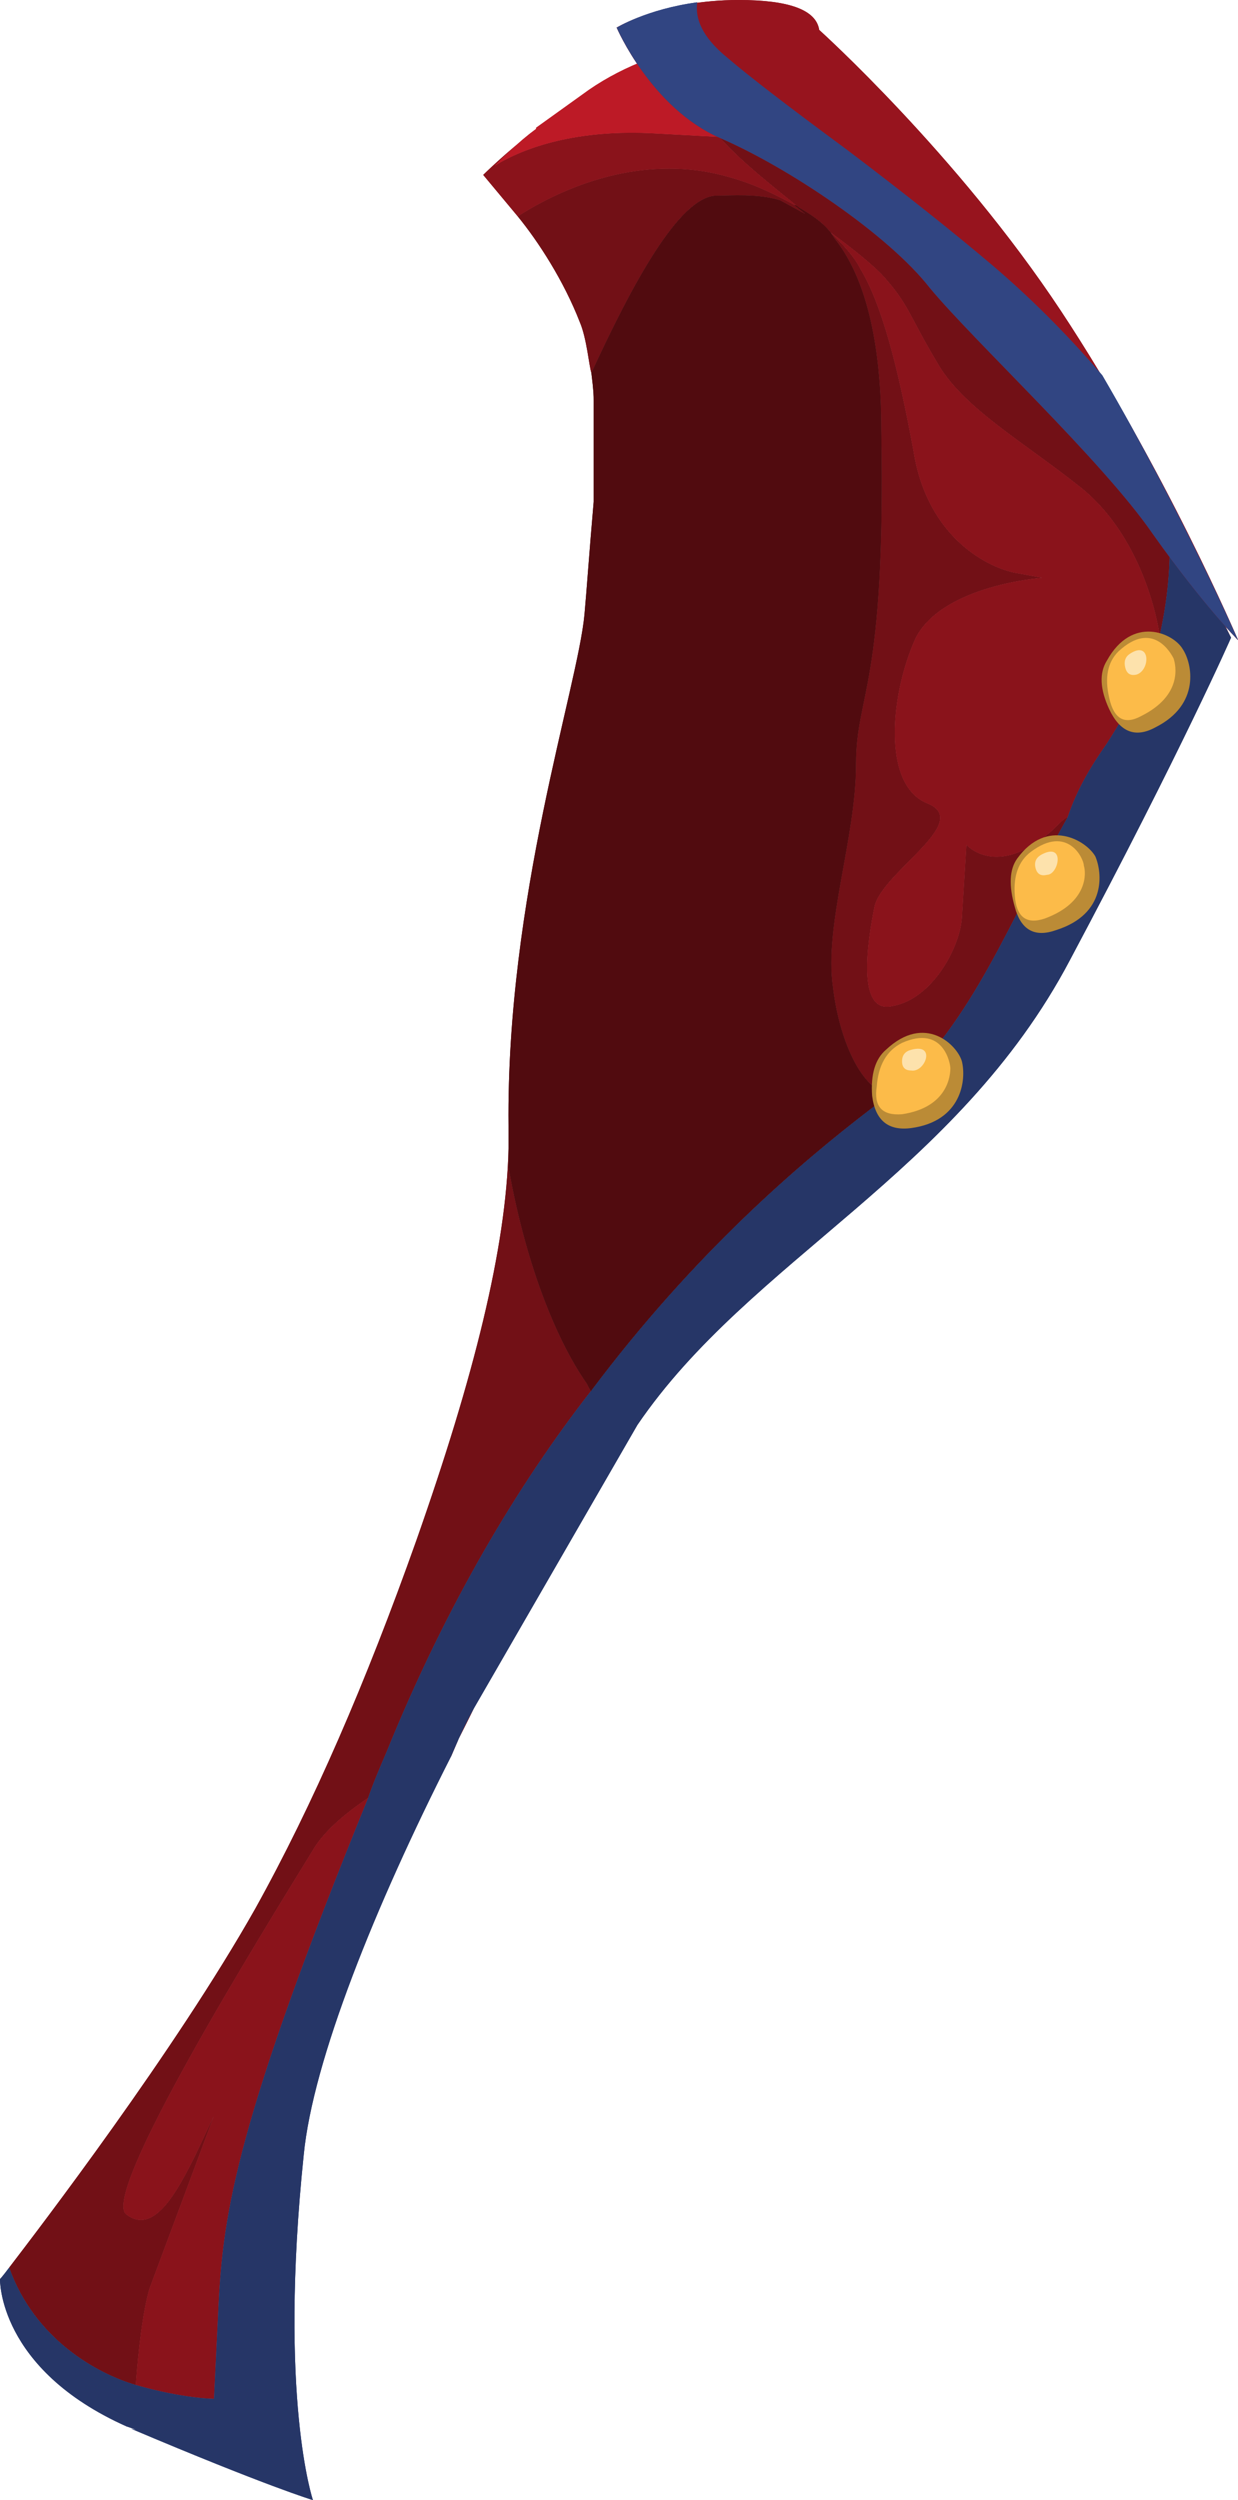 <?xml version="1.0" encoding="UTF-8" standalone="no"?>
<!-- Generator: flash2svg, http://dissentgraphics.com/tools/flash2svg -->

<svg
   xmlns:dc="http://purl.org/dc/elements/1.1/"
   xmlns:cc="http://creativecommons.org/ns#"
   xmlns:rdf="http://www.w3.org/1999/02/22-rdf-syntax-ns#"
   xmlns:svg="http://www.w3.org/2000/svg"
   xmlns="http://www.w3.org/2000/svg"
   xmlns:sodipodi="http://sodipodi.sourceforge.net/DTD/sodipodi-0.dtd"
   xmlns:inkscape="http://www.inkscape.org/namespaces/inkscape"
   id="AvatarAssets"
   image-rendering="auto"
   version="1.1"
   x="0px"
   y="0px"
   width="26.901"
   height="54.299"
   viewBox="0 0 26.901 54.299"
   inkscape:version="0.48.4 r9939"
   sodipodi:docname="AvatarAssets_coatCloseC006-idle0.svg">
  <sodipodi:namedview
     pagecolor="#ffffff"
     bordercolor="#666666"
     borderopacity="1"
     objecttolerance="10"
     gridtolerance="10"
     guidetolerance="10"
     inkscape:pageopacity="0"
     inkscape:pageshadow="2"
     inkscape:window-width="640"
     inkscape:window-height="480"
     id="namedview9251"
     showgrid="false"
     fit-margin-top="0"
     fit-margin-left="0"
     fit-margin-right="0"
     fit-margin-bottom="0"
     inkscape:zoom="1.9032258"
     inkscape:cx="52.100059"
     inkscape:cy="-42"
     inkscape:window-x="0"
     inkscape:window-y="0"
     inkscape:window-maximized="0"
     inkscape:current-layer="AvatarAssets" />
  <defs
     id="defs9186" />
  <g
     id="coatCloseC7"
     overflow="visible"
     style="overflow:visible"
     transform="translate(20.1,34.299)">
    <g
       id="coatCloseC006_2_1">
      <g
         id="element3">
        <path
           id="path28"
           d="m 0.25,-26.45 c 0.55,1 1.9,1.75 3.15,2.75 1.05,0.85 1.55,2.25 1.7,3.2 0.2,-0.9 0.25,-1.7 0.2,-2.5 l 1.35,2.55 c 0,0 -1.05,-2.15 -3.05,-5.65 q -1.25,-2.2 -4.05,-5.05 l -2.55,-2.4 -0.7,0.025 0,0.025 c -0.1,0 -0.55,0.05 -1.1,0.15 -0.2,0.05 -0.55,0.15 -0.9,0.25 l 0.25,0.1 0.2,0.45 -0.2,-0.45 c 0,0 0.2,0.65 0.95,1.65 l 0.025,0.025 0.025,0.025 c 0.5,0.55 1.15,1.05 1.7,1.5 0.25,0.15 0.5,0.3 0.7,0.55 0.55,0.4 0.9,0.7 1.1,0.9 0.6,0.65 0.6,0.9 1.2,1.9 z m 1.75,4.6 c -0.6,-0.1 -1.95,-0.75 -2.25,-2.65 -0.35,-1.9 -0.7,-3.2 -1.15,-3.95 -0.15,-0.3 -0.4,-0.55 -0.65,-0.8 0.1,0.15 0.1,0.15 0.1,0.15 0.55,0.7 1,1.95 1,4.15 0.1,5.6 -0.55,5.7 -0.55,7.25 0,1.6 -0.7,3.5 -0.5,4.85 0.15,1.25 0.7,2.35 1.3,2.3 1.8,-1.65 2.5,-3.7 3.8,-6 -0.05,0 -0.2,0.15 -0.35,0.3 -1.2,1.05 -1.85,0.3 -1.85,0.3 l 0.5,0.25 -0.5,-0.25 -0.1,1.6 c -0.05,0.65 -0.65,1.75 -1.5,1.9 -0.8,0.2 -0.55,-1.4 -0.4,-2.15 0.15,-0.75 2.15,-1.85 1.15,-2.25 -1,-0.4 -0.8,-2.4 -0.25,-3.6 0.6,-1.15 2.75,-1.3 2.75,-1.3 L 2,-21.85 z M -8.85,-29.6 c 0.45,0.55 1,1.4 1.35,2.3 0.15,0.35 0.2,0.95 0.25,1.1 0.9,-1.95 1.9,-3.8 2.7,-3.85 0.35,0 0.9,-0.05 1.4,0.1 l 0.55,0.3 -0.25,-0.2 c 0.05,0 0.1,0.05 0.1,0.05 -0.45,-0.25 -0.95,-0.5 -1.5,-0.65 -2.05,-0.6 -3.9,0.4 -4.6,0.85 z m -0.2,20.65 0,-0.425 0,0.025 c -0.05,2.15 -0.75,4.95 -2,8.5 -1.1,3.1 -2.25,5.75 -3.5,8 -1.75,3.1 -4.7,6.95 -5.35,7.8 0.55,1.55 1.9,2.3 2.75,2.55 0.05,-0.7 0.15,-1.6 0.3,-2.1 l 1.4,-3.75 -0.4,0.85 c -0.4,0.8 -0.9,1.75 -1.5,1.3 -0.6,-0.4 2.9,-6.05 4.1,-8 0.2,-0.3 0.55,-0.65 1.15,-1.05 0.1,-0.3 0.25,-0.65 0.4,-1 1.3,-3.2 2.85,-5.8 4.45,-7.85 0,0.05 -0.05,-0.05 -0.1,-0.15 -0.7,-1 -1.35,-2.7 -1.7,-4.7 z M -9.8,2.8 c -0.2,0.35 -0.35,0.7 -0.5,1.05 l -0.025,0 z"
           inkscape:connector-curvature="0"
           style="fill:#721016" />
        <path
           id="path29"
           d="m 3.4,-23.7 c -1.25,-1 -2.6,-1.75 -3.15,-2.75 -0.6,-1 -0.6,-1.25 -1.2,-1.9 -0.2,-0.2 -0.55,-0.5 -1.1,-0.9 0.25,0.25 0.5,0.5 0.65,0.8 0.45,0.75 0.8,2.05 1.15,3.95 0.3,1.9 1.65,2.55 2.25,2.65 l 0.55,0.1 c 0,0 -2.15,0.15 -2.75,1.3 -0.55,1.2 -0.75,3.2 0.25,3.6 1,0.4 -1,1.5 -1.15,2.25 -0.15,0.75 -0.4,2.35 0.4,2.15 0.85,-0.15 1.45,-1.25 1.5,-1.9 l 0.1,-1.6 0.5,0.25 -0.5,-0.25 c 0,0 0.65,0.75 1.85,-0.3 0.15,-0.15 0.3,-0.3 0.35,-0.3 0.2,-0.6 0.5,-1.1 0.85,-1.6 0.55,-0.85 0.9,-1.6 1.15,-2.35 -0.15,-0.95 -0.65,-2.35 -1.7,-3.2 z m -13,-6.8 0.75,0.9 c 0.7,-0.45 2.55,-1.45 4.6,-0.85 0.55,0.15 1.05,0.4 1.5,0.65 -0.55,-0.45 -1.2,-0.95 -1.7,-1.5 L -4.475,-31.325 -5.85,-31.4 c -1.7,-0.1 -2.85,0.3 -3.5,0.7 0.2,-0.2 0.5,-0.5 0.9,-0.8 -0.7,0.55 -1.15,1 -1.15,1 z m -2.5,35.25 c -0.6,0.4 -0.95,0.75 -1.15,1.05 -1.2,1.95 -4.7,7.6 -4.1,8 0.6,0.45 1.1,-0.5 1.5,-1.3 l 0.4,-0.85 -1.4,3.75 c -0.15,0.5 -0.25,1.4 -0.3,2.1 1.05,0.3 1.7,0.3 1.7,0.3 l 0.1,-2.05 c 0.1,-2 0.4,-4 3.25,-11 z"
           inkscape:connector-curvature="0"
           style="fill:#8a131b" />
        <path
           id="path30"
           d="M 6.65,-20.45 5.3,-23 c 0.05,0.8 0,1.6 -0.2,2.5 -0.25,0.75 -0.6,1.5 -1.15,2.35 -0.35,0.5 -0.65,1 -0.85,1.6 -1.3,2.3 -2,4.35 -3.8,6 -0.1,0.05 -0.3,0.2 -0.5,0.35 -1.5,1.15 -3.8,3.1 -6.05,6.1 -1.6,2.05 -3.15,4.65 -4.45,7.85 -0.15,0.35 -0.3,0.7 -0.4,1 -2.85,7 -3.15,9 -3.25,11 l -0.1,2.05 c 0,0 -0.65,0 -1.7,-0.3 -0.85,-0.25 -2.2,-1 -2.75,-2.55 -0.15,0.2 -0.2,0.25 -0.2,0.25 l 0.35,1.15 -0.35,-1.15 c 0,0 -0.05,1.95 2.75,3.2 0.15,0.05 0.3,0.1 0.1,0.05 2.95,1.25 3.95,1.55 3.95,1.55 0,0 -0.75,-2.2 -0.2,-7.5 0.2,-2.05 1.55,-5.4 3.2,-8.65 0.15,-0.35 0.3,-0.7 0.5,-1.05 l 3.55,-6.15 c 2.45,-3.6 6.95,-5.45 9.4,-10.1 2.45,-4.6 3.5,-7 3.5,-7 z"
           inkscape:connector-curvature="0"
           style="fill:#263667" />
        <path
           id="path33"
           d="M -4.475,-31.325 -4.5,-31.35 c -0.75,-1 -0.95,-1.65 -0.95,-1.65 l 0.2,0.45 -0.2,-0.45 -0.25,-0.1 c 0.35,-0.1 0.7,-0.2 0.9,-0.25 -0.8,0.15 -1.7,0.45 -2.5,1 l -1.15,0.825 0,0.025 c -0.4,0.3 -0.7,0.6 -0.9,0.8 0.65,-0.4 1.8,-0.8 3.5,-0.7 l 1.375,0.075 z"
           inkscape:connector-curvature="0"
           style="fill:#bd1a26" />
        <path
           id="path38"
           d="m -7.25,-26.2 c 0.05,0.4 0.05,0.5 0.05,0.6 l 0,0.35 c 0,0.85 0,1.4 0,1.85 -0.1,1.15 -0.15,1.9 -0.2,2.45 -0.15,1.6 -1.7,6.15 -1.65,11.1 0,0.15 0,0.3 0,0.35 l 0,-0.025 0,0.15 0,0.425 c 0.35,2 1,3.7 1.7,4.7 0.05,0.1 0.1,0.2 0.1,0.15 2.25,-3 4.55,-4.95 6.05,-6.1 0.2,-0.15 0.4,-0.3 0.5,-0.35 -0.6,0.05 -1.15,-1.05 -1.3,-2.3 -0.2,-1.35 0.5,-3.25 0.5,-4.85 0,-1.55 0.65,-1.65 0.55,-7.25 0,-2.2 -0.45,-3.45 -1,-4.15 0,0 0,0 -0.1,-0.15 -0.2,-0.25 -0.45,-0.4 -0.7,-0.55 0,0 -0.05,-0.05 -0.1,-0.05 l 0.25,0.2 -0.55,-0.3 c -0.5,-0.15 -1.05,-0.1 -1.4,-0.1 -0.8,0.05 -1.8,1.9 -2.7,3.85 z"
           inkscape:connector-curvature="0"
           style="fill:#510b0f" />
      </g>
      <g
         id="element4">
        <g
           id="drawingObject11">
          <path
             id="path45"
             d="m 5.601,-20.199 c -0.2,-0.35 -1.1,-0.75 -1.65,0.25 q -0.25,0.4 0.05,1.05 0.35,0.75 1,0.4 c 1,-0.5 0.8,-1.4 0.6,-1.7 z"
             inkscape:connector-curvature="0"
             style="fill:#bb8b36" />
        </g>
        <g
           id="drawingObject12">
          <path
             id="path46"
             d="m 5.401,-19.999 c -0.05,-0.1 -0.45,-0.85 -1.2,-0.15 q -0.35,0.35 -0.2,1 0.15,0.7 0.7,0.4 c 0.9,-0.45 0.75,-1.1 0.7,-1.25 z"
             inkscape:connector-curvature="0"
             style="fill:#fcbb49" />
        </g>
        <g
           id="drawingObject13">
          <path
             id="path47"
             d="m 4.601,-19.649 c 0.3,-0.1 0.3,-0.75 -0.15,-0.45 q -0.15,0.1 -0.1,0.3 0.05,0.2 0.25,0.15 z"
             inkscape:connector-curvature="0"
             style="fill:#fde2ac" />
        </g>
        <g
           id="drawingObject14">
          <path
             id="path48"
             d="m 3.701,-15.699 c -0.2,-0.35 -1.05,-0.85 -1.7,0.05 q -0.25,0.35 -0.05,1.05 0.2,0.75 0.9,0.5 c 1.1,-0.35 1,-1.25 0.85,-1.6 z"
             inkscape:connector-curvature="0"
             style="fill:#bb8b36" />
        </g>
        <g
           id="drawingObject15">
          <path
             id="path49"
             d="m 3.451,-15.499 c 0,-0.15 -0.35,-0.9 -1.15,-0.3 q -0.4,0.3 -0.35,0.95 0.05,0.7 0.65,0.5 c 0.95,-0.35 0.9,-1 0.85,-1.15 z"
             inkscape:connector-curvature="0"
             style="fill:#fcbb49" />
        </g>
        <g
           id="drawingObject16">
          <path
             id="path50"
             d="m 2.651,-15.299 c 0.25,0 0.4,-0.7 -0.1,-0.45 q -0.2,0.1 -0.15,0.3 0.05,0.2 0.25,0.15 z"
             inkscape:connector-curvature="0"
             style="fill:#fde2ac" />
        </g>
        <g
           id="drawingObject17">
          <path
             id="path51"
             d="m 0.801,-11.249 c -0.1,-0.35 -0.8,-1.05 -1.65,-0.25 q -0.35,0.3 -0.3,1 0.1,0.8 0.85,0.7 c 1.1,-0.15 1.2,-1.05 1.1,-1.45 z"
             inkscape:connector-curvature="0"
             style="fill:#bb8b36" />
        </g>
        <g
           id="drawingObject18">
          <path
             id="path52"
             d="m 0.551,-11.099 c 0,-0.1 -0.15,-0.95 -1.05,-0.55 q -0.5,0.25 -0.55,0.95 -0.1,0.65 0.55,0.6 c 1,-0.15 1.05,-0.85 1.05,-1 z"
             inkscape:connector-curvature="0"
             style="fill:#fcbb49" />
        </g>
        <g
           id="drawingObject19">
          <path
             id="path53"
             d="m -0.299,-11.049 c 0.3,0.05 0.55,-0.6 0,-0.45 q -0.2,0.05 -0.2,0.25 0,0.2 0.2,0.2 z"
             inkscape:connector-curvature="0"
             style="fill:#fde2ac" />
        </g>
      </g>
      <g
         id="element5">
        <g
           id="drawingObject20">
          <path
             id="path54"
             d="m 4.951,-22.699 c 1.1,1.55 1.85,2.3 1.85,2.3 0,0 -1.6,-3.75 -3.85,-7.15 -2.25,-3.4 -5.25,-6.1 -5.25,-6.1 l 1.8,1.8 -1.8,-1.8 q -0.1,-0.65 -1.75,-0.65 c -1.65,0 -2.65,0.6 -2.65,0.6 l 0.7,-0.3 -0.7,0.3 0.55,0.95 -0.55,-0.95 c 0,0 0.75,1.75 2.25,2.4 1.5,0.65 3.65,2.1 4.55,3.25 0.95,1.15 3.75,3.75 4.85,5.35 z"
             inkscape:connector-curvature="0"
             style="fill:#97141e" />
        </g>
        <g
           id="drawingObject21">
          <path
             id="path55"
             d="m 4.951,-22.699 c 1.1,1.55 1.85,2.3 1.85,2.3 0,0 -1.2,-2.75 -2.95,-5.75 -0.6,-0.7 -1.4,-1.55 -2.4,-2.4 q -1.3,-1.1 -3.15,-2.5 -1.9,-1.4 -2.6,-2 c -0.55,-0.45 -0.7,-0.85 -0.65,-1.2 -1.1,0.15 -1.75,0.55 -1.75,0.55 l 0.45,-0.2 -0.45,0.2 0.55,0.95 -0.55,-0.95 c 0,0 0.75,1.75 2.25,2.4 1.5,0.65 3.65,2.1 4.55,3.25 0.95,1.15 3.75,3.75 4.85,5.35 z"
             inkscape:connector-curvature="0"
             style="fill:#314582" />
        </g>
      </g>
    </g>
    <g
       id="coatCloseC006_2_0">
      <g
         id="element">
        <path
           id="path"
           d="m 0.25,-26.45 c 0.55,1 1.9,1.75 3.15,2.75 1.05,0.85 1.55,2.25 1.7,3.2 0.2,-0.9 0.25,-1.7 0.2,-2.5 l 1.35,2.55 c 0,0 -1.05,-2.15 -3.05,-5.65 q -1.25,-2.2 -4.05,-5.05 l -2.55,-2.4 -0.7,0.025 0,0.025 c -0.1,0 -0.55,0.05 -1.1,0.15 -0.2,0.05 -0.55,0.15 -0.9,0.25 l 0.25,0.1 0.2,0.45 -0.2,-0.45 c 0,0 0.2,0.65 0.95,1.65 l 0.025,0.025 0.025,0.025 c 0.5,0.55 1.15,1.05 1.7,1.5 0.25,0.15 0.5,0.3 0.7,0.55 0.55,0.4 0.9,0.7 1.1,0.9 0.6,0.65 0.6,0.9 1.2,1.9 z m 1.75,4.6 c -0.6,-0.1 -1.95,-0.75 -2.25,-2.65 -0.35,-1.9 -0.7,-3.2 -1.15,-3.95 -0.15,-0.3 -0.4,-0.55 -0.65,-0.8 0.1,0.15 0.1,0.15 0.1,0.15 0.55,0.7 1,1.95 1,4.15 0.1,5.6 -0.55,5.7 -0.55,7.25 0,1.6 -0.7,3.5 -0.5,4.85 0.15,1.25 0.7,2.35 1.3,2.3 1.8,-1.65 2.5,-3.7 3.8,-6 -0.05,0 -0.2,0.15 -0.35,0.3 -1.2,1.05 -1.85,0.3 -1.85,0.3 l 0.5,0.25 -0.5,-0.25 -0.1,1.6 c -0.05,0.65 -0.65,1.75 -1.5,1.9 -0.8,0.2 -0.55,-1.4 -0.4,-2.15 0.15,-0.75 2.15,-1.85 1.15,-2.25 -1,-0.4 -0.8,-2.4 -0.25,-3.6 0.6,-1.15 2.75,-1.3 2.75,-1.3 L 2,-21.85 z M -8.85,-29.6 c 0.45,0.55 1,1.4 1.35,2.3 0.15,0.35 0.2,0.95 0.25,1.1 0.9,-1.95 1.9,-3.8 2.7,-3.85 0.35,0 0.9,-0.05 1.4,0.1 l 0.55,0.3 -0.25,-0.2 c 0.05,0 0.1,0.05 0.1,0.05 -0.45,-0.25 -0.95,-0.5 -1.5,-0.65 -2.05,-0.6 -3.9,0.4 -4.6,0.85 z m -0.2,20.65 0,-0.425 0,0.025 c -0.05,2.15 -0.75,4.95 -2,8.5 -1.1,3.1 -2.25,5.75 -3.5,8 -1.75,3.1 -4.7,6.95 -5.35,7.8 0.55,1.55 1.9,2.3 2.75,2.55 0.05,-0.7 0.15,-1.6 0.3,-2.1 l 1.4,-3.75 -0.4,0.85 c -0.4,0.8 -0.9,1.75 -1.5,1.3 -0.6,-0.4 2.9,-6.05 4.1,-8 0.2,-0.3 0.55,-0.65 1.15,-1.05 0.1,-0.3 0.25,-0.65 0.4,-1 1.3,-3.2 2.85,-5.8 4.45,-7.85 0,0.05 -0.05,-0.05 -0.1,-0.15 -0.7,-1 -1.35,-2.7 -1.7,-4.7 z M -9.8,2.8 c -0.2,0.35 -0.35,0.7 -0.5,1.05 l -0.025,0 z"
           inkscape:connector-curvature="0"
           style="fill:#721016" />
        <path
           id="path1"
           d="m 3.4,-23.7 c -1.25,-1 -2.6,-1.75 -3.15,-2.75 -0.6,-1 -0.6,-1.25 -1.2,-1.9 -0.2,-0.2 -0.55,-0.5 -1.1,-0.9 0.25,0.25 0.5,0.5 0.65,0.8 0.45,0.75 0.8,2.05 1.15,3.95 0.3,1.9 1.65,2.55 2.25,2.65 l 0.55,0.1 c 0,0 -2.15,0.15 -2.75,1.3 -0.55,1.2 -0.75,3.2 0.25,3.6 1,0.4 -1,1.5 -1.15,2.25 -0.15,0.75 -0.4,2.35 0.4,2.15 0.85,-0.15 1.45,-1.25 1.5,-1.9 l 0.1,-1.6 0.5,0.25 -0.5,-0.25 c 0,0 0.65,0.75 1.85,-0.3 0.15,-0.15 0.3,-0.3 0.35,-0.3 0.2,-0.6 0.5,-1.1 0.85,-1.6 0.55,-0.85 0.9,-1.6 1.15,-2.35 -0.15,-0.95 -0.65,-2.35 -1.7,-3.2 z m -13,-6.8 0.75,0.9 c 0.7,-0.45 2.55,-1.45 4.6,-0.85 0.55,0.15 1.05,0.4 1.5,0.65 -0.55,-0.45 -1.2,-0.95 -1.7,-1.5 L -4.475,-31.325 -5.85,-31.4 c -1.7,-0.1 -2.85,0.3 -3.5,0.7 0.2,-0.2 0.5,-0.5 0.9,-0.8 -0.7,0.55 -1.15,1 -1.15,1 z m -2.5,35.25 c -0.6,0.4 -0.95,0.75 -1.15,1.05 -1.2,1.95 -4.7,7.6 -4.1,8 0.6,0.45 1.1,-0.5 1.5,-1.3 l 0.4,-0.85 -1.4,3.75 c -0.15,0.5 -0.25,1.4 -0.3,2.1 1.05,0.3 1.7,0.3 1.7,0.3 l 0.1,-2.05 c 0.1,-2 0.4,-4 3.25,-11 z"
           inkscape:connector-curvature="0"
           style="fill:#8a131b" />
        <path
           id="path2"
           d="M 6.65,-20.45 5.3,-23 c 0.05,0.8 0,1.6 -0.2,2.5 -0.25,0.75 -0.6,1.5 -1.15,2.35 -0.35,0.5 -0.65,1 -0.85,1.6 -1.3,2.3 -2,4.35 -3.8,6 -0.1,0.05 -0.3,0.2 -0.5,0.35 -1.5,1.15 -3.8,3.1 -6.05,6.1 -1.6,2.05 -3.15,4.65 -4.45,7.85 -0.15,0.35 -0.3,0.7 -0.4,1 -2.85,7 -3.15,9 -3.25,11 l -0.1,2.05 c 0,0 -0.65,0 -1.7,-0.3 -0.85,-0.25 -2.2,-1 -2.75,-2.55 -0.15,0.2 -0.2,0.25 -0.2,0.25 l 0.35,1.15 -0.35,-1.15 c 0,0 -0.05,1.95 2.75,3.2 0.15,0.05 0.3,0.1 0.1,0.05 2.95,1.25 3.95,1.55 3.95,1.55 0,0 -0.75,-2.2 -0.2,-7.5 0.2,-2.05 1.55,-5.4 3.2,-8.65 0.15,-0.35 0.3,-0.7 0.5,-1.05 l 3.55,-6.15 c 2.45,-3.6 6.95,-5.45 9.4,-10.1 2.45,-4.6 3.5,-7 3.5,-7 z"
           inkscape:connector-curvature="0"
           style="fill:#263667" />
        <path
           id="path5"
           d="M -4.475,-31.325 -4.5,-31.35 c -0.75,-1 -0.95,-1.65 -0.95,-1.65 l 0.2,0.45 -0.2,-0.45 -0.25,-0.1 c 0.35,-0.1 0.7,-0.2 0.9,-0.25 -0.8,0.15 -1.7,0.45 -2.5,1 l -1.15,0.825 0,0.025 c -0.4,0.3 -0.7,0.6 -0.9,0.8 0.65,-0.4 1.8,-0.8 3.5,-0.7 l 1.375,0.075 z"
           inkscape:connector-curvature="0"
           style="fill:#bd1a26" />
        <path
           id="path10"
           d="m -7.25,-26.2 c 0.05,0.4 0.05,0.5 0.05,0.6 l 0,0.35 c 0,0.85 0,1.4 0,1.85 -0.1,1.15 -0.15,1.9 -0.2,2.45 -0.15,1.6 -1.7,6.15 -1.65,11.1 0,0.15 0,0.3 0,0.35 l 0,-0.025 0,0.15 0,0.425 c 0.35,2 1,3.7 1.7,4.7 0.05,0.1 0.1,0.2 0.1,0.15 2.25,-3 4.55,-4.95 6.05,-6.1 0.2,-0.15 0.4,-0.3 0.5,-0.35 -0.6,0.05 -1.15,-1.05 -1.3,-2.3 -0.2,-1.35 0.5,-3.25 0.5,-4.85 0,-1.55 0.65,-1.65 0.55,-7.25 0,-2.2 -0.45,-3.45 -1,-4.15 0,0 0,0 -0.1,-0.15 -0.2,-0.25 -0.45,-0.4 -0.7,-0.55 0,0 -0.05,-0.05 -0.1,-0.05 l 0.25,0.2 -0.55,-0.3 c -0.5,-0.15 -1.05,-0.1 -1.4,-0.1 -0.8,0.05 -1.8,1.9 -2.7,3.85 z"
           inkscape:connector-curvature="0"
           style="fill:#510b0f" />
      </g>
      <g
         id="element1">
        <g
           id="drawingObject">
          <path
             id="path17"
             d="m 5.601,-20.199 c -0.2,-0.35 -1.1,-0.75 -1.65,0.25 q -0.25,0.4 0.05,1.05 0.35,0.75 1,0.4 c 1,-0.5 0.8,-1.4 0.6,-1.7 z"
             inkscape:connector-curvature="0"
             style="fill:#bb8b36" />
        </g>
        <g
           id="drawingObject1">
          <path
             id="path18"
             d="m 5.401,-19.999 c -0.05,-0.1 -0.45,-0.85 -1.2,-0.15 q -0.35,0.35 -0.2,1 0.15,0.7 0.7,0.4 c 0.9,-0.45 0.75,-1.1 0.7,-1.25 z"
             inkscape:connector-curvature="0"
             style="fill:#fcbb49" />
        </g>
        <g
           id="drawingObject2">
          <path
             id="path19"
             d="m 4.601,-19.649 c 0.3,-0.1 0.3,-0.75 -0.15,-0.45 q -0.15,0.1 -0.1,0.3 0.05,0.2 0.25,0.15 z"
             inkscape:connector-curvature="0"
             style="fill:#fde2ac" />
        </g>
        <g
           id="drawingObject3">
          <path
             id="path20"
             d="m 3.701,-15.699 c -0.2,-0.35 -1.05,-0.85 -1.7,0.05 q -0.25,0.35 -0.05,1.05 0.2,0.75 0.9,0.5 c 1.1,-0.35 1,-1.25 0.85,-1.6 z"
             inkscape:connector-curvature="0"
             style="fill:#bb8b36" />
        </g>
        <g
           id="drawingObject4">
          <path
             id="path21"
             d="m 3.451,-15.499 c 0,-0.15 -0.35,-0.9 -1.15,-0.3 q -0.4,0.3 -0.35,0.95 0.05,0.7 0.65,0.5 c 0.95,-0.35 0.9,-1 0.85,-1.15 z"
             inkscape:connector-curvature="0"
             style="fill:#fcbb49" />
        </g>
        <g
           id="drawingObject5">
          <path
             id="path22"
             d="m 2.651,-15.299 c 0.25,0 0.4,-0.7 -0.1,-0.45 q -0.2,0.1 -0.15,0.3 0.05,0.2 0.25,0.15 z"
             inkscape:connector-curvature="0"
             style="fill:#fde2ac" />
        </g>
        <g
           id="drawingObject6">
          <path
             id="path23"
             d="m 0.801,-11.249 c -0.1,-0.35 -0.8,-1.05 -1.65,-0.25 q -0.35,0.3 -0.3,1 0.1,0.8 0.85,0.7 c 1.1,-0.15 1.2,-1.05 1.1,-1.45 z"
             inkscape:connector-curvature="0"
             style="fill:#bb8b36" />
        </g>
        <g
           id="drawingObject7">
          <path
             id="path24"
             d="m 0.551,-11.099 c 0,-0.1 -0.15,-0.95 -1.05,-0.55 q -0.5,0.25 -0.55,0.95 -0.1,0.65 0.55,0.6 c 1,-0.15 1.05,-0.85 1.05,-1 z"
             inkscape:connector-curvature="0"
             style="fill:#fcbb49" />
        </g>
        <g
           id="drawingObject8">
          <path
             id="path25"
             d="m -0.299,-11.049 c 0.3,0.05 0.55,-0.6 0,-0.45 q -0.2,0.05 -0.2,0.25 0,0.2 0.2,0.2 z"
             inkscape:connector-curvature="0"
             style="fill:#fde2ac" />
        </g>
      </g>
      <g
         id="element2">
        <g
           id="drawingObject9">
          <path
             id="path26"
             d="m 4.951,-22.699 c 1.1,1.55 1.85,2.3 1.85,2.3 0,0 -1.6,-3.75 -3.85,-7.15 -2.25,-3.4 -5.25,-6.1 -5.25,-6.1 l 1.8,1.8 -1.8,-1.8 q -0.1,-0.65 -1.75,-0.65 c -1.65,0 -2.65,0.6 -2.65,0.6 l 0.7,-0.3 -0.7,0.3 0.55,0.95 -0.55,-0.95 c 0,0 0.75,1.75 2.25,2.4 1.5,0.65 3.65,2.1 4.55,3.25 0.95,1.15 3.75,3.75 4.85,5.35 z"
             inkscape:connector-curvature="0"
             style="fill:#97141e" />
        </g>
        <g
           id="drawingObject10">
          <path
             id="path27"
             d="m 4.951,-22.699 c 1.1,1.55 1.85,2.3 1.85,2.3 0,0 -1.2,-2.75 -2.95,-5.75 -0.6,-0.7 -1.4,-1.55 -2.4,-2.4 q -1.3,-1.1 -3.15,-2.5 -1.9,-1.4 -2.6,-2 c -0.55,-0.45 -0.7,-0.85 -0.65,-1.2 -1.1,0.15 -1.75,0.55 -1.75,0.55 l 0.45,-0.2 -0.45,0.2 0.55,0.95 -0.55,-0.95 c 0,0 0.75,1.75 2.25,2.4 1.5,0.65 3.65,2.1 4.55,3.25 0.95,1.15 3.75,3.75 4.85,5.35 z"
             inkscape:connector-curvature="0"
             style="fill:#314582" />
        </g>
      </g>
    </g>
  </g>
</svg>
